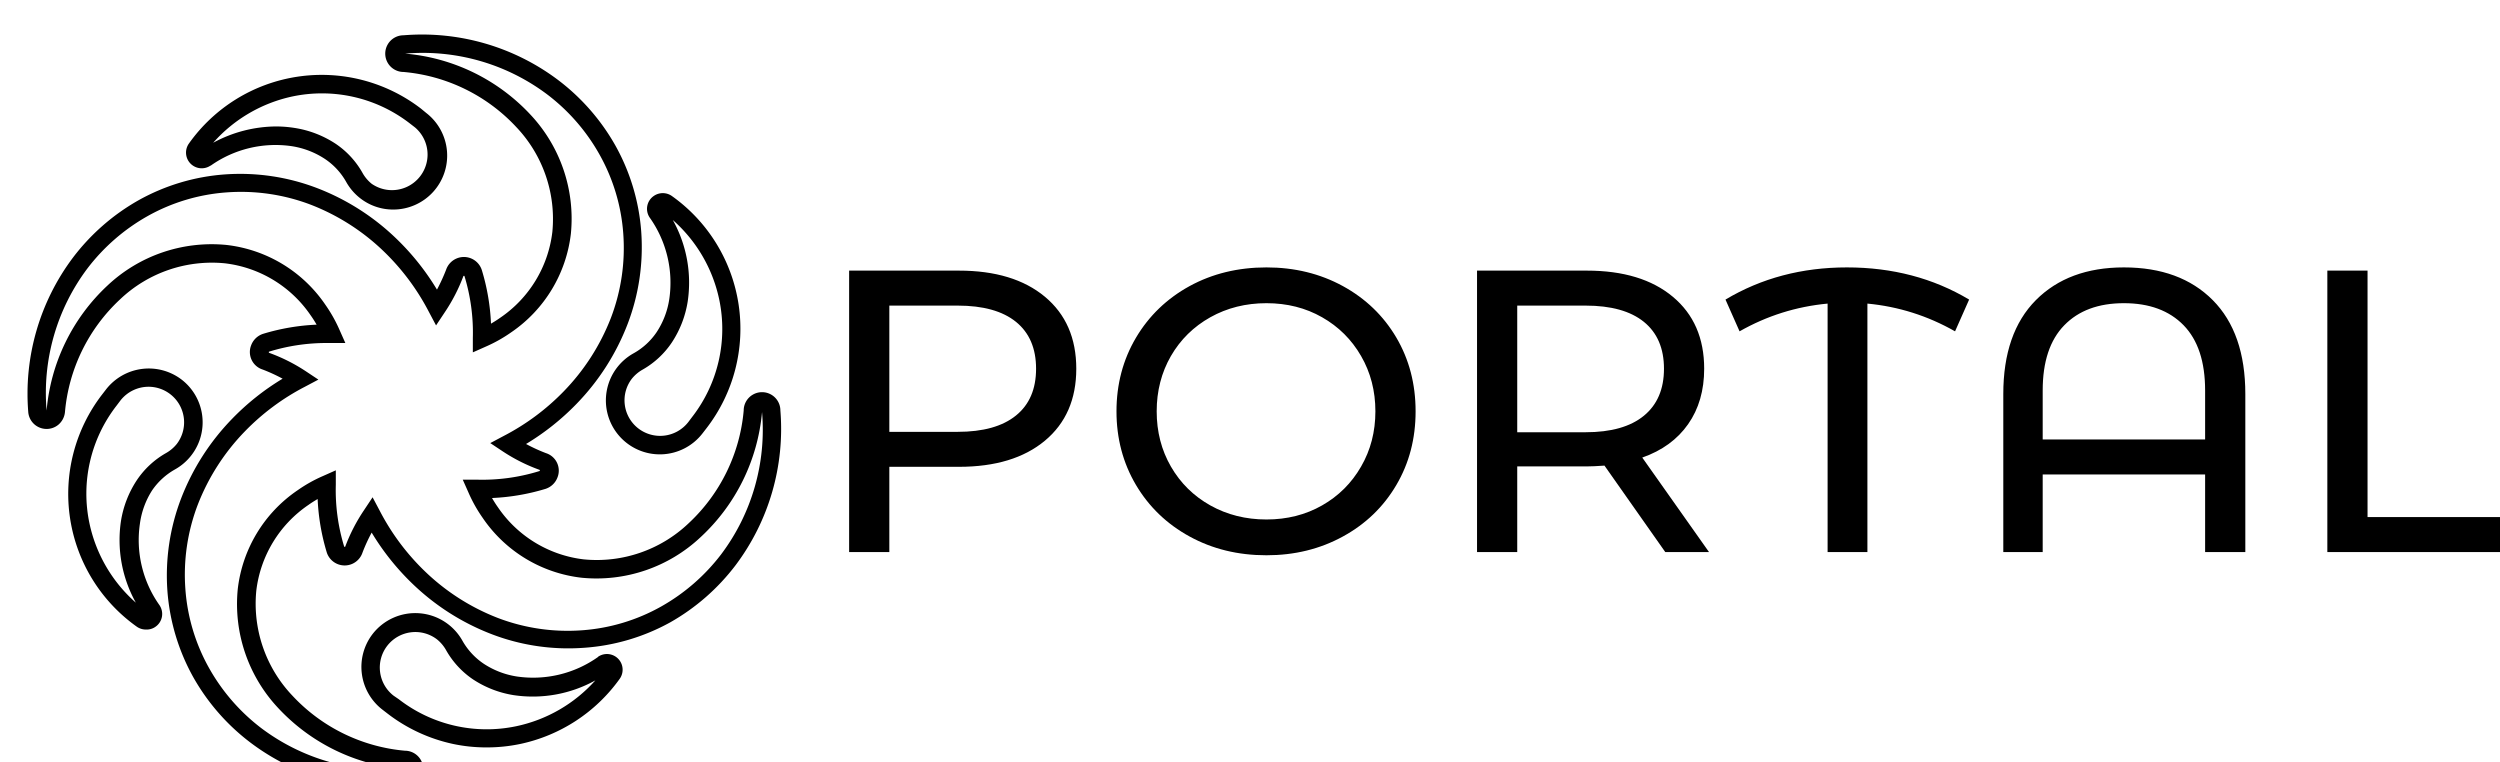 <svg xmlns="http://www.w3.org/2000/svg" version="1.1" xmlns:xlink="http://www.w3.org/1999/xlink" xmlns:svgjs="http://svgjs.dev/svgjs" width="1000" height="305" viewBox="0 0 1000 305"><g transform="matrix(1,0,0,1,8.586,11.497)"><svg viewBox="0 0 396 121" data-background-color="#89939e" preserveAspectRatio="xMidYMid meet" height="305" width="1000" xmlns="http://www.w3.org/2000/svg" xmlns:xlink="http://www.w3.org/1999/xlink"><g id="tight-bounds" transform="matrix(1,0,0,1,0.6,0.918)"><svg viewBox="0 0 395.52 119.589" height="119.589" width="395.52"><g><svg viewBox="0 0 590 178.392" height="119.589" width="395.52"><g transform="matrix(1,0,0,1,194.48,55.126)"><svg viewBox="0 0 395.52 68.141" height="68.141" width="395.52"><g><svg viewBox="0 0 395.52 68.141" height="68.141" width="395.52"><g><svg viewBox="0 0 395.52 68.141" height="68.141" width="395.52"><g transform="matrix(1,0,0,1,0,0)"><svg width="395.52" viewBox="5.25 -35.4 207.79 35.8" height="68.141" data-palette-color="#000000"><path d="M18.9-35Q25.7-35 29.6-31.75 33.5-28.5 33.5-22.8L33.5-22.8Q33.5-17.1 29.6-13.85 25.7-10.6 18.9-10.6L18.9-10.6 10.25-10.6 10.25 0 5.25 0 5.25-35 18.9-35ZM18.75-14.95Q23.5-14.95 26-16.98 28.5-19 28.5-22.8L28.5-22.8Q28.5-26.6 26-28.63 23.5-30.65 18.75-30.65L18.75-30.65 10.25-30.65 10.25-14.95 18.75-14.95ZM57.15 0.4Q51.85 0.4 47.6-1.93 43.35-4.25 40.92-8.35 38.5-12.45 38.5-17.5L38.5-17.5Q38.5-22.55 40.92-26.65 43.35-30.75 47.6-33.08 51.85-35.4 57.15-35.4L57.15-35.4Q62.4-35.4 66.65-33.08 70.9-30.75 73.3-26.68 75.7-22.6 75.7-17.5L75.7-17.5Q75.7-12.4 73.3-8.33 70.9-4.25 66.65-1.93 62.4 0.4 57.15 0.4L57.15 0.4ZM57.15-4.05Q61-4.05 64.07-5.8 67.15-7.55 68.92-10.63 70.7-13.7 70.7-17.5L70.7-17.5Q70.7-21.3 68.92-24.38 67.15-27.45 64.07-29.2 61-30.95 57.15-30.95L57.15-30.95Q53.3-30.95 50.17-29.2 47.05-27.45 45.27-24.38 43.5-21.3 43.5-17.5L43.5-17.5Q43.5-13.7 45.27-10.63 47.05-7.55 50.17-5.8 53.3-4.05 57.15-4.05L57.15-4.05ZM112.19 0L106.75 0 99.19-10.75Q97.8-10.65 97-10.65L97-10.65 88.34-10.65 88.34 0 83.34 0 83.34-35 97-35Q103.8-35 107.69-31.75 111.59-28.5 111.59-22.8L111.59-22.8Q111.59-18.75 109.59-15.9 107.59-13.05 103.89-11.75L103.89-11.75 112.19 0ZM96.84-14.9Q101.59-14.9 104.09-16.95 106.59-19 106.59-22.8L106.59-22.8Q106.59-26.6 104.09-28.63 101.59-30.65 96.84-30.65L96.84-30.65 88.34-30.65 88.34-14.9 96.84-14.9ZM144.54-31.4L142.79-27.45Q137.69-30.35 131.89-30.9L131.89-30.9 131.89 0 126.94 0 126.94-30.9Q121.09-30.35 115.99-27.45L115.99-27.45 114.24-31.4Q120.94-35.4 129.34-35.4L129.34-35.4Q137.84-35.4 144.54-31.4L144.54-31.4ZM163.79-35.4Q170.79-35.4 174.84-31.33 178.89-27.25 178.89-19.65L178.89-19.65 178.89 0 173.89 0 173.89-9.65 153.69-9.65 153.69 0 148.79 0 148.79-19.65Q148.79-27.25 152.84-31.33 156.89-35.4 163.79-35.4L163.79-35.4ZM153.69-14L173.89-14 173.89-20.1Q173.89-25.45 171.22-28.2 168.54-30.95 163.79-30.95L163.79-30.95Q159.04-30.95 156.37-28.2 153.69-25.45 153.69-20.1L153.69-20.1 153.69-14ZM189.09 0L189.09-35 194.09-35 194.09-4.35 213.04-4.35 213.04 0 189.09 0Z" opacity="1" transform="matrix(1,0,0,1,0,0)" fill="#000000" class="undefined-text-0" data-fill-palette-color="primary" id="text-0"></path></svg></g></svg></g></svg></g></svg></g><g><svg viewBox="0 0 178.394 178.392" height="178.392" width="178.394"><g><svg xmlns="http://www.w3.org/2000/svg" viewBox="8.919 8.918 82.163 82.162" x="0" y="0" height="178.392" width="178.394" class="icon-icon-0" data-fill-palette-color="accent" id="icon-0"><g data-name="Ebene 1" fill="#000000" data-fill-palette-color="accent"><path d="M91 49.91a2 2 0 0 0-4 0A19.07 19.07 0 0 1 81 62.2a14.53 14.53 0 0 1-11.43 3.94 13.18 13.18 0 0 1-9.37-5.69c-0.23-0.32-0.44-0.66-0.64-1a23.51 23.51 0 0 0 5.84-1 2.07 2.07 0 0 0 1.3-1.25 2 2 0 0 0-1.25-2.64 18.42 18.42 0 0 1-2.18-1 27.17 27.17 0 0 0 5.51-4.38 25.69 25.69 0 0 0 5.56-8.69 23.46 23.46 0 0 0 1.49-10.06A22.61 22.61 0 0 0 73 21a23.31 23.31 0 0 0-6.23-7.12A24.67 24.67 0 0 0 49.92 9a2 2 0 0 0 0 4A19.07 19.07 0 0 1 62.2 19a14.55 14.55 0 0 1 3.94 11.43 13.18 13.18 0 0 1-5.69 9.37c-0.32 0.23-0.66 0.44-1 0.64a23.51 23.51 0 0 0-1-5.84 2.05 2.05 0 0 0-3.89-0.05 20.19 20.19 0 0 1-1 2.18 27.17 27.17 0 0 0-4.38-5.51 25.69 25.69 0 0 0-8.69-5.56 23.46 23.46 0 0 0-10.06-1.49A22.61 22.61 0 0 0 21 27a23.44 23.44 0 0 0-7.12 6.23A24.72 24.72 0 0 0 9 50.09a2 2 0 0 0 1.81 1.82 2 2 0 0 0 1.47-0.45A2.06 2.06 0 0 0 13 50.09 19.07 19.07 0 0 1 19 37.8a14.53 14.53 0 0 1 11.43-3.94 13.18 13.18 0 0 1 9.37 5.69c0.23 0.32 0.44 0.66 0.64 1a23.51 23.51 0 0 0-5.84 1 2.07 2.07 0 0 0-1.3 1.25 2 2 0 0 0 1.25 2.64 18.42 18.42 0 0 1 2.18 1 27.17 27.17 0 0 0-5.51 4.38 25.69 25.69 0 0 0-5.56 8.69 23.46 23.46 0 0 0-1.49 10.06A22.75 22.75 0 0 0 27 79a23.31 23.31 0 0 0 6.23 7.12A24.58 24.58 0 0 0 48 91.08c0.69 0 1.38 0 2.06-0.08a2 2 0 0 0 0-4A19.07 19.07 0 0 1 37.8 81a14.55 14.55 0 0 1-3.94-11.43 13.18 13.18 0 0 1 5.69-9.37c0.32-0.23 0.66-0.44 1-0.64a23.51 23.51 0 0 0 1 5.84 2.05 2.05 0 0 0 3.89 0 18.42 18.42 0 0 1 1-2.18 27.17 27.17 0 0 0 4.38 5.51 25.69 25.69 0 0 0 8.69 5.56 23.3 23.3 0 0 0 10.06 1.49A22.61 22.61 0 0 0 79 73a23.44 23.44 0 0 0 7.12-6.23A24.72 24.72 0 0 0 91 49.91ZM84.55 65.58A21.51 21.51 0 0 1 78 71.28a20.59 20.59 0 0 1-8.62 2.59 21.36 21.36 0 0 1-9.2-1.35 23.86 23.86 0 0 1-8-5.14 25.36 25.36 0 0 1-4.85-6.52l-0.79-1.49-0.93 1.4a19.07 19.07 0 0 0-2.06 4h-0.1A21.06 21.06 0 0 1 42.53 58l0-1.57-1.44 0.64a15.72 15.72 0 0 0-2.72 1.53 15.11 15.11 0 0 0-6.53 10.78 16.57 16.57 0 0 0 4.44 13A21.12 21.12 0 0 0 49.91 89a22.59 22.59 0 0 1-15.49-4.45A21.38 21.38 0 0 1 28.72 78a20.59 20.59 0 0 1-2.59-8.62 21.36 21.36 0 0 1 1.35-9.2 23.86 23.86 0 0 1 5.14-8 25.36 25.36 0 0 1 6.52-4.85l1.49-0.79-1.4-0.93a18.89 18.89 0 0 0-4-2l0-0.11h0a21.13 21.13 0 0 1 6.35-0.95H42l1.57 0-0.64-1.44a15.72 15.72 0 0 0-1.53-2.72 15.11 15.11 0 0 0-10.78-6.53 16.57 16.57 0 0 0-13 4.44A21.12 21.12 0 0 0 11 49.91a22.59 22.59 0 0 1 4.45-15.49A21.51 21.51 0 0 1 22 28.72a20.59 20.59 0 0 1 8.62-2.59 21.36 21.36 0 0 1 9.2 1.35 23.86 23.86 0 0 1 8 5.14 25.36 25.36 0 0 1 4.85 6.52l0.79 1.49 0.93-1.4a19.07 19.07 0 0 0 2.06-4h0.1A21.06 21.06 0 0 1 57.47 42l0 1.57 1.44-0.64a15.72 15.72 0 0 0 2.72-1.53 15.11 15.11 0 0 0 6.53-10.78 16.57 16.57 0 0 0-4.44-13A21.12 21.12 0 0 0 50.09 11a22.59 22.59 0 0 1 15.49 4.45A21.24 21.24 0 0 1 71.28 22a20.59 20.59 0 0 1 2.59 8.62 21.36 21.36 0 0 1-1.35 9.2 23.86 23.86 0 0 1-5.14 8 25.36 25.36 0 0 1-6.52 4.85l-1.49 0.79 1.4 0.93a18.89 18.89 0 0 0 4 2l0 0.11h0a21 21 0 0 1-6.83 0.95l-1.57 0 0.64 1.44a15.72 15.72 0 0 0 1.53 2.72 15.11 15.11 0 0 0 10.78 6.53 16.56 16.56 0 0 0 13-4.44A21.12 21.12 0 0 0 89 50.08h0A22.59 22.59 0 0 1 84.55 65.58ZM28.88 23.22h0a12.23 12.23 0 0 1 8.84-2.13 9.08 9.08 0 0 1 3.65 1.41A7.33 7.33 0 0 1 43.67 25a5.92 5.92 0 0 0 1.55 1.79A5.82 5.82 0 0 0 48.79 28a5.88 5.88 0 0 0 3.6-10.53L51.82 17a17.75 17.75 0 0 0-25.31 3.81 1.71 1.71 0 0 0 2.37 2.39Zm8.92-7.55a15.64 15.64 0 0 1 12.8 2.94l0.57 0.44a3.88 3.88 0 0 1-4.73 6.14 4.07 4.07 0 0 1-1-1.19 9.35 9.35 0 0 0-2.91-3.16 11.25 11.25 0 0 0-4.44-1.73A13.07 13.07 0 0 0 36 18.94a14.53 14.53 0 0 0-6.84 1.78A16 16 0 0 1 37.8 15.67ZM22.5 58.62h0A7.43 7.43 0 0 1 25 56.33a5.88 5.88 0 0 0 0.72-9.79 5.9 5.9 0 0 0-8.24 1.07l-0.44 0.57a17.75 17.75 0 0 0 3.81 25.31 1.72 1.72 0 0 0 1 0.3 1.64 1.64 0 0 0 1-0.29 1.7 1.7 0 0 0 0.44-2.39 12.27 12.27 0 0 1-2.12-8.84A8.93 8.93 0 0 1 22.5 58.62ZM20.84 57.5a11.31 11.31 0 0 0-1.73 4.44 14 14 0 0 0 1.62 8.92 15.91 15.91 0 0 1-5.06-8.66 15.64 15.64 0 0 1 2.94-12.8l0.43-0.57a3.9 3.9 0 0 1 3.08-1.51 3.88 3.88 0 0 1 3.07 6.24 4.07 4.07 0 0 1-1.19 1A9.44 9.44 0 0 0 20.84 57.5ZM71.12 76.78h0a12.23 12.23 0 0 1-8.84 2.13 9.08 9.08 0 0 1-3.65-1.41A7.43 7.43 0 0 1 56.33 75a5.89 5.89 0 0 0-9.79-0.72 5.88 5.88 0 0 0 1.07 8.24l0.57 0.44a17.84 17.84 0 0 0 7.12 3.3 17.39 17.39 0 0 0 3.67 0.38 17.7 17.7 0 0 0 3.64-0.37 17.9 17.9 0 0 0 10.88-7.12 1.71 1.71 0 0 0-2.37-2.39ZM62.2 84.33a15.64 15.64 0 0 1-12.8-2.94L48.83 81a3.88 3.88 0 0 1-0.7-5.43 3.88 3.88 0 0 1 5.43-0.71 4.07 4.07 0 0 1 1 1.19 9.44 9.44 0 0 0 2.91 3.16 11.25 11.25 0 0 0 4.44 1.73 14.06 14.06 0 0 0 8.92-1.61A16 16 0 0 1 62.2 84.33ZM77.5 41.38h0A7.33 7.33 0 0 1 75 43.67a5.88 5.88 0 1 0 7.52 8.72l0.44-0.57a17.75 17.75 0 0 0-3.81-25.31 1.72 1.72 0 0 0-1.94 0 1.7 1.7 0 0 0-0.44 2.39 12.27 12.27 0 0 1 2.12 8.84A8.93 8.93 0 0 1 77.5 41.38Zm1.66 1.12a11.31 11.31 0 0 0 1.73-4.44 14 14 0 0 0-1.62-8.92 15.91 15.91 0 0 1 5.06 8.66 15.64 15.64 0 0 1-2.94 12.8l-0.43 0.57a3.89 3.89 0 0 1-5.44 0.7 3.87 3.87 0 0 1-0.71-5.43 4.07 4.07 0 0 1 1.19-1A9.44 9.44 0 0 0 79.16 42.5Z" fill="#000000" data-fill-palette-color="accent"></path></g></svg></g></svg></g></svg></g><defs></defs></svg><rect width="395.52" height="119.589" fill="none" stroke="none" visibility="hidden"></rect></g></svg></g></svg>